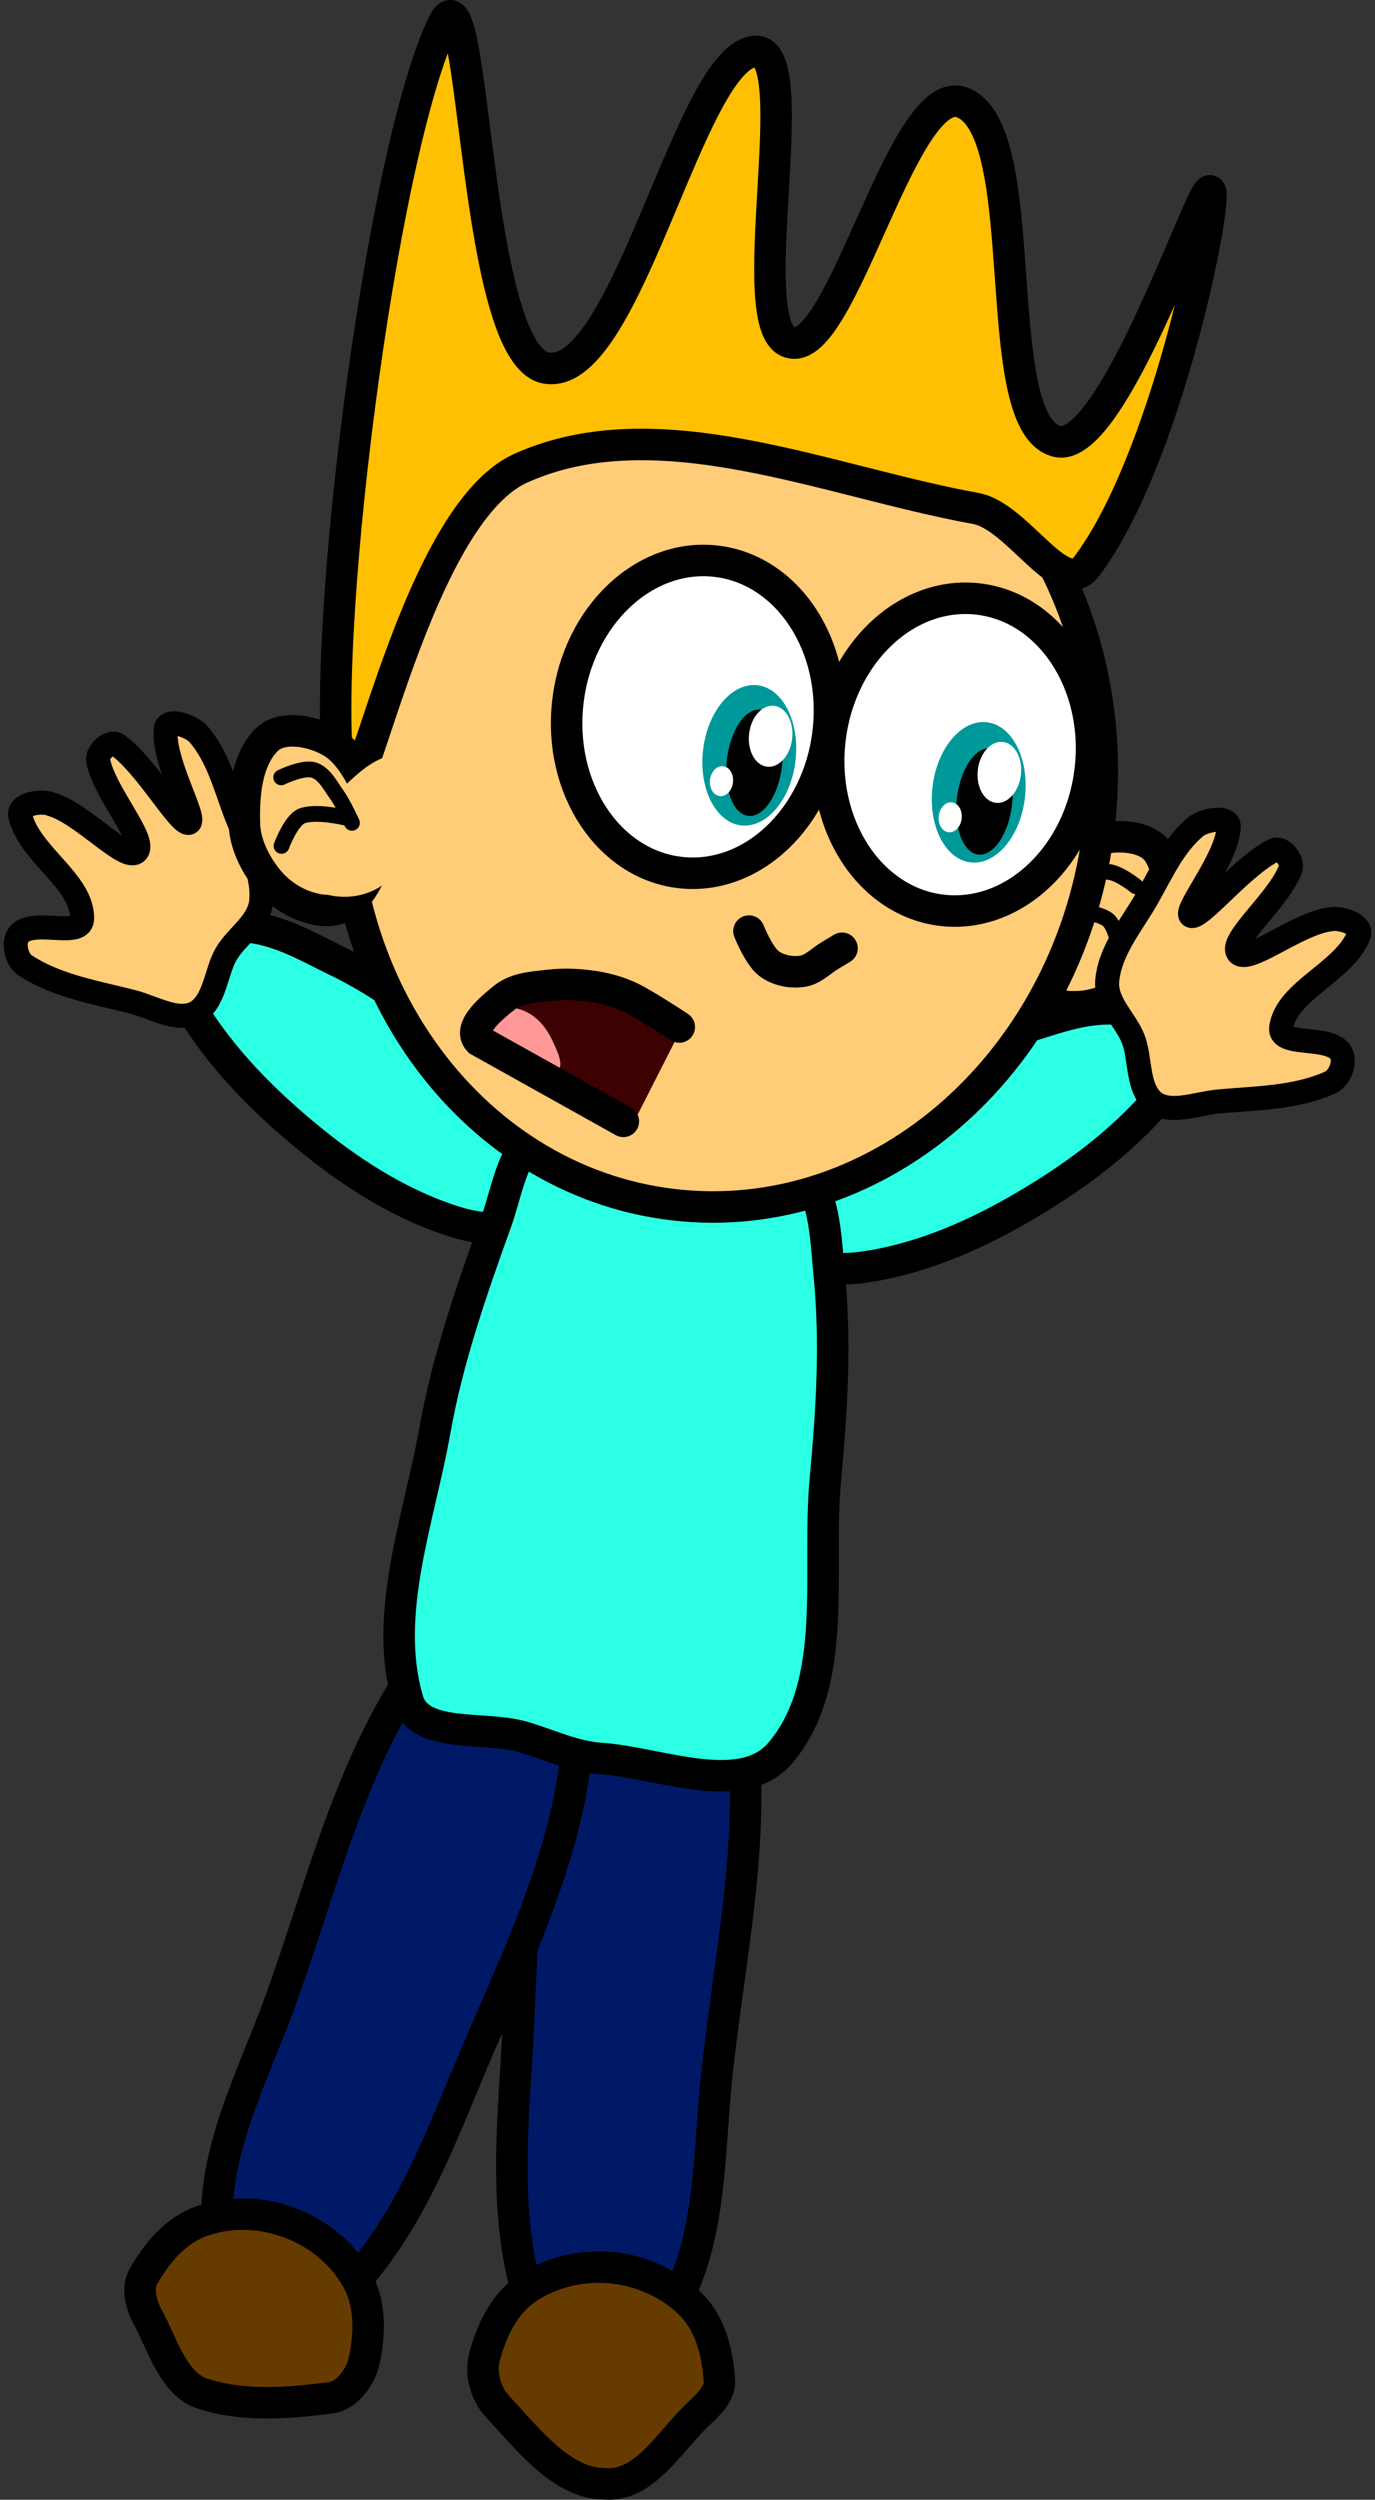 <svg xmlns="http://www.w3.org/2000/svg" xmlns:xlink="http://www.w3.org/1999/xlink" version="1.1" width="87.358" height="158.73" viewBox="4.541 0.962 87.358 158.73">
  <rect x="4.541" y="0.962" width="87.358" height="158.73" fill="#333333" stroke="none"/>
  <!-- Exported by Scratch - http://scratch.mit.edu/ -->
  <g id="ID0.7511085895821452">
    <path id="ID0.9202246675267816" fill="#FFCC77" stroke="#000000" stroke-width="2" stroke-linecap="round" d="M 74.504 54.221 C 73.227 54.456 72.184 55.52 71.365 56.54 C 70.566 57.536 69.965 58.623 69.8 60.041 C 69.635 61.459 69.865 62.713 70.519 63.807 C 70.965 64.552 71.93 64.931 72.759 64.89 C 73.929 64.916 75.142 64.475 76.061 63.764 C 77.1 62.961 78.058 61.804 78.353 60.508 C 78.799 58.778 79.099 56.675 78.171 55.151 C 77.514 54.072 75.743 53.942 74.504 54.221 Z "/>
    <path id="ID0.32951963087543845" fill="#FFCC77" stroke="none" stroke-linecap="round" d="M 72.732 57.337 C 71.625 57.258 70.423 56.666 69.439 57.103 C 68.553 57.496 68.058 58.57 67.939 59.598 C 67.819 60.626 68.167 61.61 68.826 62.37 C 69.485 63.13 70.454 63.666 71.578 63.797 C 72.701 63.927 73.768 63.629 74.583 63.04 C 75.4 62.451 75.964 61.574 76.084 60.545 C 76.203 59.517 75.923 58.413 75.196 57.773 C 74.551 57.208 73.545 57.481 72.732 57.337 Z " stroke-width="1"/>
    <path id="ID0.32951963087543845" fill="#FFCC77" stroke="none" stroke-linecap="round" d="M 69.927 54.191 C 68.621 53.875 67.19 54.728 66.156 55.463 C 65.365 56.026 64.776 56.929 64.656 57.958 C 64.537 58.986 64.884 59.969 65.544 60.73 C 66.202 61.49 67.172 62.026 68.295 62.156 C 69.419 62.287 70.486 61.988 71.301 61.4 C 72.118 60.811 72.454 59.809 72.801 58.905 C 72.981 58.441 73.242 57.721 72.942 57.26 C 72.152 56.059 71.279 54.579 69.927 54.191 Z " stroke-width="1"/>
    <path id="ID0.08531287917867303" fill="none" stroke="#000000" stroke-width="1" stroke-linecap="round" d="M 76.719 57.247 C 76.719 57.247 75.517 56.268 74.814 56.32 C 74.094 56.374 73.558 57.049 73.013 57.52 C 72.506 57.958 71.68 59.026 71.68 59.026 "/>
    <path id="ID0.08531287917867303" fill="none" stroke="#000000" stroke-width="1" stroke-linecap="round" d="M 75.701 61.478 C 75.701 61.478 75.49 59.8 74.908 59.352 C 74.13 58.783 72.12 58.797 72.12 58.797 "/>
  </g>
  <g id="ID0.23922329768538475">
    <path id="ID0.19963421486318111" fill="#001966" stroke="#000000" stroke-width="2" stroke-linecap="round" d="M 45.923 110.22 C 44.045 110.278 41.001 108.015 40.301 109.664 C 37.574 116.705 37.808 124.615 37.342 131.981 C 37.033 136.853 36.682 141.915 38.055 146.623 C 38.477 148.104 40.643 148.721 42.212 148.792 C 44.129 148.883 46.773 148.684 47.568 146.96 C 49.72 142.746 49.578 137.689 50.054 132.987 C 50.851 125.132 52.837 116.919 51.42 109.005 C 51.057 107.108 47.772 110.16 45.923 110.22 Z "/>
    <path id="ID0.7019679127261043" fill="#663B00" stroke="#000000" stroke-width="2" stroke-linecap="round" d="M 43.417 144.96 C 41.455 144.766 39.438 145.28 37.955 146.32 C 36.51 147.334 35.758 149.015 35.319 150.642 C 35.035 151.701 35.42 153 36.164 153.79 C 38.137 155.898 40.214 158.655 42.965 158.683 C 45.467 158.882 47.053 156.035 48.821 154.337 C 49.456 153.732 50.308 153 50.246 152.117 C 50.13 150.436 49.726 148.64 48.508 147.363 C 47.256 146.052 45.38 145.154 43.417 144.96 Z "/>
  </g>
  <g id="ID0.23922329768538475">
    <path id="ID0.19963421486318111" fill="#001966" stroke="#000000" stroke-width="2" stroke-linecap="round" d="M 35.929 109.736 C 37.592 110.613 41.32 109.916 41.225 111.706 C 40.582 119.229 36.898 126.232 34.082 133.055 C 32.22 137.567 30.312 142.269 27.011 145.895 C 25.981 147.041 23.764 146.644 22.324 146.019 C 20.561 145.258 18.274 143.919 18.317 142.02 C 18.234 137.29 20.583 132.809 22.22 128.375 C 24.954 120.968 26.776 112.718 31.525 106.23 C 32.684 104.685 34.295 108.87 35.929 109.736 Z "/>
    <path id="ID0.7019679127261043" fill="#663B00" stroke="#000000" stroke-width="2" stroke-linecap="round" d="M 22.926 142.097 C 24.866 142.819 26.371 144.15 27.237 145.717 C 28.102 147.286 28.027 149.103 27.707 150.757 C 27.497 151.834 26.638 153.068 25.565 153.215 C 22.78 153.583 19.689 153.823 17.067 152.828 C 15.409 151.956 14.816 149.707 13.953 148.148 C 13.529 147.385 13.211 146.295 13.648 145.527 C 14.482 144.063 15.618 142.641 17.298 142.02 C 18.978 141.4 20.987 141.376 22.926 142.097 Z "/>
  </g>
  <g id="ID0.4572075121104717">
    <path id="ID0.7623941171914339" fill="#2BFFE4" stroke="#000000" stroke-width="2" stroke-linecap="round" d="M 54.782 80.052 C 55.341 81.544 57.712 81.649 59.262 81.446 C 62.711 80.992 66.104 79.575 69.146 77.836 C 72.57 75.879 75.796 73.543 78.29 70.559 C 78.958 69.762 78.188 68.367 77.746 67.339 C 77.267 66.46 76.666 65.138 75.629 65.047 C 73.337 64.85 71.216 65.773 69.169 66.359 C 67.408 66.918 65.698 67.658 64.249 68.471 C 61.428 70.049 58.14 71.164 56.105 73.755 C 54.779 75.44 53.924 78.094 54.782 80.052 Z "/>
    <path id="ID0.01313785370439291" fill="#FFCC77" stroke="#000000" stroke-width="1.527" stroke-linecap="round" d="M 89.066 59.336 C 86.965 59.587 83.778 62.261 83.199 61.455 C 82.621 60.648 85.814 58.098 86.531 56.135 C 86.711 55.643 86.024 54.723 85.5 54.941 C 83.489 55.921 80.77 59.37 80.216 59.118 C 79.663 58.867 82.527 55.5 82.608 53.454 C 82.636 52.73 80.988 53.016 80.463 53.493 C 79.098 54.656 78.344 56.353 77.456 57.925 C 76.49 59.635 75.063 61.278 74.887 63.233 C 74.759 64.671 76.06 65.694 76.546 66.963 C 77.025 68.203 76.757 70.102 77.895 70.979 C 78.979 71.72 80.568 71.029 81.956 70.904 C 84.311 70.689 86.791 70.69 88.965 69.739 C 89.649 69.507 90.142 68.293 89.66 67.714 C 88.803 66.688 85.757 67.456 85.941 66.194 C 86.284 63.856 89.884 62.72 90.859 60.381 C 91.155 59.662 89.715 59.201 89.066 59.336 Z "/>
  </g>
  <g id="ID0.4572075121104717">
    <path id="ID0.7623941171914339" fill="#2BFFE4" stroke="#000000" stroke-width="2" stroke-linecap="round" d="M 38.27 77.935 C 37.48 79.319 35.122 79.044 33.625 78.597 C 30.292 77.6 27.168 75.661 24.441 73.46 C 21.372 70.983 18.56 68.163 16.572 64.82 C 16.04 63.927 17.022 62.672 17.623 61.728 C 18.235 60.935 19.039 59.727 20.077 59.802 C 22.372 59.972 24.319 61.221 26.246 62.126 C 27.896 62.958 29.465 63.96 30.767 64.994 C 33.301 67 36.37 68.625 37.966 71.507 C 39.007 73.381 39.428 76.138 38.27 77.935 Z "/>
    <path id="ID0.01313785370439291" fill="#FFCC77" stroke="#000000" stroke-width="1.527" stroke-linecap="round" d="M 7.765 52.019 C 9.799 52.601 12.52 55.749 13.219 55.045 C 13.918 54.34 11.172 51.315 10.776 49.263 C 10.677 48.748 11.502 47.95 11.985 48.248 C 13.814 49.535 15.949 53.374 16.536 53.213 C 17.122 53.053 14.831 49.273 15.077 47.24 C 15.164 46.521 16.746 47.066 17.187 47.62 C 18.35 48.986 18.824 50.781 19.451 52.475 C 20.133 54.316 21.28 56.166 21.142 58.124 C 21.039 59.563 19.592 60.367 18.91 61.542 C 18.24 62.69 18.202 64.607 16.939 65.292 C 15.751 65.851 14.293 64.916 12.941 64.572 C 10.65 63.984 8.203 63.59 6.208 62.305 C 5.569 61.967 5.276 60.69 5.844 60.196 C 6.853 59.319 9.739 60.562 9.758 59.287 C 9.791 56.924 6.418 55.229 5.827 52.765 C 5.65 52.009 7.145 51.782 7.765 52.019 Z "/>
  </g>
  <path id="ID0.10097399353981018" fill="#2BFFE4" stroke="#000000" stroke-width="2" stroke-linecap="round" d="M 46.874 75.759 C 49.491 76.118 52.504 73.306 54.742 74.761 C 56.981 75.982 56.976 79.377 57.229 81.947 C 57.651 86.242 57.391 90.458 56.98 94.905 C 56.435 100.708 57.871 107.692 54.218 112.151 C 51.79 115.228 46.477 112.877 42.686 112.622 C 40.971 112.507 39.365 111.71 37.713 111.238 C 35.276 110.542 31.124 111.403 30.437 108.881 C 28.854 103.423 31.174 97.408 32.176 91.768 C 32.978 87.251 34.527 82.819 36.088 78.481 C 36.831 76.411 37.179 73.294 39.364 72.821 C 41.93 72.095 44.096 75.376 46.874 75.759 Z "/>
  <path id="ID0.9834481873549521" fill="#FFCC77" stroke="#000000" stroke-width="2" d="M 53.577 23.822 C 60.175 24.59 65.804 28.29 69.567 33.649 C 73.331 39.008 75.231 46.024 74.371 53.423 C 73.51 60.822 70.05 67.216 65.156 71.567 C 60.262 75.919 53.934 78.228 47.337 77.46 C 40.739 76.693 35.11 72.992 31.346 67.633 C 27.582 62.275 25.682 55.258 26.543 47.859 C 27.404 40.46 30.864 34.067 35.758 29.715 C 40.651 25.364 46.98 23.055 53.577 23.822 Z "/>
  <path id="ID0.11013443116098642" fill="none" stroke="#000000" stroke-width="2" stroke-linecap="round" d="M 52.124 60.085 C 52.124 60.085 52.751 61.659 53.395 62.145 C 53.969 62.581 54.787 62.741 55.501 62.642 C 56.197 62.545 56.725 61.949 57.334 61.597 C 57.571 61.461 58.038 61.176 58.038 61.176 "/>
  <path id="ID0.09000997431576252" fill="#FFBF02" stroke="#000000" stroke-width="2" stroke-linecap="round" d="M 39.376 24.35 C 44.428 24.877 48.358 4.589 52.489 4.231 C 55.868 3.941 51.467 21.968 54.767 22.718 C 58.074 23.593 61.922 5.968 65.702 7.479 C 70.266 9.311 67.263 27.494 71.56 28.95 C 75.139 30.323 81.128 11.918 81.453 13.138 C 81.78 14.357 78.576 30.262 73.606 36.89 C 72.011 39.109 69.236 33.741 66.529 33.248 C 57.024 31.525 46.338 26.779 37.631 30.691 C 30.526 33.885 27.031 55.676 26.195 51.106 C 24.675 42.778 28.694 10.663 32.714 2.433 C 34.786 -1.808 34.54 23.978 39.376 24.35 Z "/>
  <g id="ID0.7511085895821452">
    <path id="ID0.9202246675267816" fill="#FFCC77" stroke="#000000" stroke-width="2" stroke-linecap="round" d="M 25.256 47.887 C 26.445 48.409 27.215 49.684 27.779 50.865 C 28.328 52.017 28.663 53.213 28.498 54.632 C 28.333 56.05 27.822 57.218 26.933 58.132 C 26.328 58.755 25.302 58.902 24.505 58.672 C 23.36 58.428 22.281 57.721 21.549 56.818 C 20.722 55.798 20.055 54.452 20.066 53.122 C 20.029 51.336 20.22 49.221 21.473 47.95 C 22.36 47.051 24.115 47.331 25.256 47.887 Z "/>
    <path id="ID0.32951963087543845" fill="#FFCC77" stroke="none" stroke-linecap="round" d="M 26.265 51.327 C 27.361 51.504 28.666 51.204 29.524 51.856 C 30.297 52.441 30.531 53.6 30.412 54.628 C 30.292 55.656 29.728 56.533 28.911 57.122 C 28.096 57.711 27.029 58.01 25.906 57.879 C 24.782 57.748 23.813 57.212 23.154 56.452 C 22.494 55.692 22.147 54.708 22.267 53.68 C 22.386 52.652 22.913 51.641 23.767 51.186 C 24.524 50.784 25.441 51.281 26.265 51.327 Z " stroke-width="1"/>
    <path id="ID0.32951963087543845" fill="#FFCC77" stroke="none" stroke-linecap="round" d="M 29.718 48.909 C 31.061 48.901 32.258 50.059 33.095 51.013 C 33.736 51.742 34.102 52.757 33.983 53.785 C 33.863 54.813 33.299 55.691 32.483 56.279 C 31.667 56.868 30.6 57.167 29.477 57.036 C 28.354 56.905 27.384 56.37 26.725 55.609 C 26.066 54.849 25.969 53.797 25.838 52.837 C 25.769 52.344 25.681 51.584 26.078 51.204 C 27.123 50.216 28.313 48.976 29.718 48.909 Z " stroke-width="1"/>
    <path id="ID0.08531287917867303" fill="none" stroke="#000000" stroke-width="1" stroke-linecap="round" d="M 22.405 50.324 C 22.405 50.324 23.8 49.647 24.473 49.859 C 25.16 50.076 25.528 50.857 25.95 51.441 C 26.343 51.983 26.902 53.213 26.902 53.213 "/>
    <path id="ID0.08531287917867303" fill="none" stroke="#000000" stroke-width="1" stroke-linecap="round" d="M 22.425 54.676 C 22.425 54.676 23.015 53.091 23.685 52.788 C 24.573 52.413 26.526 52.889 26.526 52.889 "/>
  </g>
  <path id="ID0.32517488626763225" fill="#FFFFFF" stroke="#000000" stroke-width="2" d="M 66.69 38.999 C 68.972 39.264 70.91 40.612 72.198 42.575 C 73.487 44.538 74.126 47.118 73.809 49.844 C 73.492 52.571 72.278 54.934 70.573 56.549 C 68.868 58.164 66.672 59.031 64.39 58.766 C 62.108 58.5 60.17 57.152 58.882 55.189 C 57.593 53.226 56.953 50.647 57.271 47.92 C 57.588 45.194 58.802 42.83 60.507 41.215 C 62.212 39.6 64.408 38.733 66.69 38.999 Z "/>
  <path id="ID0.32517488626763225" fill="#FFFFFF" stroke="#000000" stroke-width="2" d="M 50.04 36.599 C 52.322 36.864 54.26 38.212 55.548 40.175 C 56.837 42.139 57.476 44.718 57.159 47.444 C 56.842 50.171 55.628 52.534 53.923 54.149 C 52.218 55.764 50.022 56.631 47.74 56.365 C 45.459 56.1 43.52 54.752 42.231 52.789 C 40.943 50.826 40.303 48.247 40.621 45.52 C 40.938 42.794 42.152 40.43 43.857 38.815 C 45.562 37.2 47.758 36.333 50.04 36.599 Z "/>
  <g id="ID0.9259606110863388">
    <path id="ID0.18902716599404812" fill="#3D0101" stroke="none" stroke-linecap="round" d="M 35.035 65.938 L 39.869 63.329 L 48.028 65.889 L 44.765 72.305 L 43.275 72.132 L 35.035 65.938 Z " stroke-width="1"/>
    <path id="ID0.8991414033807814" fill="#FF9999" stroke="none" stroke-linecap="round" d="M 36.764 64.931 C 37.416 64.941 37.942 65.138 38.412 65.475 C 38.943 65.857 39.395 66.472 39.679 67.132 C 39.931 67.659 40.394 68.63 39.973 68.929 C 39.489 69.268 38.494 68.625 37.834 68.277 C 37.161 67.915 36.505 67.412 35.936 66.848 C 35.789 66.665 35.694 66.365 35.769 66.124 C 35.859 65.841 36.243 65.739 36.458 65.528 C 36.64 65.356 36.541 64.928 36.764 64.931 Z " stroke-width="1"/>
    <path id="ID0.7795739038847387" fill="none" stroke="#000000" stroke-width="2" stroke-linecap="round" d="M 47.697 66.176 C 47.697 66.176 45.54 64.753 44.599 64.303 C 43.873 63.953 43.048 63.726 42.281 63.61 C 41.342 63.466 40.372 63.421 39.428 63.531 C 38.502 63.639 37.383 63.689 36.597 64.301 C 35.781 64.95 34.213 66.24 34.964 67.042 L 44.144 72.166 "/>
  </g>
  <g id="ID0.5538363005034626">
    <path id="ID0.3123384383507073" fill="#009999" stroke="none" d="M 67.24 46.824 C 68.049 46.918 68.726 47.502 69.163 48.369 C 69.601 49.237 69.801 50.387 69.658 51.615 C 69.515 52.843 69.057 53.917 68.431 54.66 C 67.806 55.404 67.014 55.817 66.204 55.723 C 65.394 55.629 64.718 55.044 64.281 54.177 C 63.843 53.31 63.643 52.159 63.786 50.932 C 63.929 49.704 64.387 48.63 65.013 47.886 C 65.637 47.143 66.43 46.73 67.24 46.824 Z " stroke-width="0.734"/>
    <path id="ID0.9945462001487613" fill="#000000" stroke="none" d="M 67.481 48.478 C 67.964 48.534 68.358 48.962 68.604 49.611 C 68.849 50.258 68.947 51.124 68.839 52.055 C 68.731 52.986 68.436 53.806 68.049 54.38 C 67.66 54.955 67.179 55.281 66.696 55.225 C 66.213 55.169 65.819 54.74 65.573 54.092 C 65.328 53.444 65.229 52.579 65.338 51.648 C 65.446 50.717 65.74 49.897 66.128 49.322 C 66.516 48.748 66.998 48.422 67.481 48.478 Z " stroke-width="0.797"/>
    <path id="ID0.7593508111312985" fill="#FFFFFF" stroke="none" d="M 68.258 48.075 C 68.635 48.119 68.952 48.375 69.159 48.754 C 69.366 49.132 69.463 49.634 69.401 50.167 C 69.339 50.7 69.129 51.166 68.841 51.486 C 68.553 51.808 68.185 51.985 67.808 51.941 C 67.431 51.897 67.114 51.641 66.908 51.262 C 66.7 50.883 66.603 50.382 66.665 49.849 C 66.727 49.316 66.937 48.85 67.225 48.529 C 67.513 48.208 67.881 48.031 68.258 48.075 Z " stroke-width="0.734"/>
    <path id="ID0.8557649310678244" fill="#FFFFFF" stroke="none" d="M 65.021 51.912 C 65.222 51.936 65.392 52.063 65.504 52.25 C 65.616 52.437 65.67 52.684 65.64 52.945 C 65.609 53.207 65.5 53.435 65.348 53.591 C 65.196 53.747 65.001 53.832 64.8 53.809 C 64.599 53.785 64.429 53.658 64.317 53.471 C 64.204 53.284 64.15 53.038 64.181 52.776 C 64.211 52.514 64.32 52.286 64.472 52.13 C 64.624 51.974 64.819 51.889 65.021 51.912 Z " stroke-width="0.734"/>
  </g>
  <g id="ID0.4285051980987191">
    <path id="ID0.3123384383507073" fill="#009999" stroke="none" d="M 52.663 44.474 C 53.473 44.568 54.15 45.152 54.587 46.019 C 55.025 46.886 55.225 48.037 55.082 49.265 C 54.939 50.492 54.481 51.566 53.855 52.31 C 53.23 53.053 52.438 53.467 51.628 53.373 C 50.818 53.279 50.142 52.694 49.705 51.827 C 49.266 50.96 49.067 49.809 49.21 48.581 C 49.352 47.354 49.811 46.28 50.436 45.536 C 51.061 44.793 51.854 44.379 52.663 44.474 Z " stroke-width="0.734"/>
    <path id="ID0.9945462001487613" fill="#000000" stroke="none" d="M 52.867 46.022 C 53.349 46.079 53.743 46.507 53.989 47.155 C 54.235 47.803 54.333 48.669 54.225 49.6 C 54.117 50.531 53.822 51.351 53.434 51.925 C 53.046 52.499 52.565 52.826 52.082 52.77 C 51.599 52.714 51.205 52.285 50.959 51.637 C 50.713 50.989 50.615 50.123 50.723 49.193 C 50.832 48.261 51.126 47.441 51.514 46.867 C 51.902 46.293 52.384 45.966 52.867 46.022 Z " stroke-width="0.797"/>
    <path id="ID0.7593508111312985" fill="#FFFFFF" stroke="none" d="M 53.726 45.78 C 54.103 45.824 54.42 46.08 54.626 46.459 C 54.834 46.837 54.931 47.339 54.869 47.872 C 54.807 48.405 54.597 48.871 54.309 49.192 C 54.02 49.513 53.653 49.69 53.276 49.646 C 52.899 49.602 52.582 49.346 52.375 48.967 C 52.168 48.589 52.071 48.087 52.133 47.554 C 52.195 47.021 52.405 46.555 52.693 46.234 C 52.981 45.913 53.349 45.736 53.726 45.78 Z " stroke-width="0.734"/>
    <path id="ID0.8557649310678244" fill="#FFFFFF" stroke="none" d="M 50.488 49.617 C 50.69 49.641 50.86 49.769 50.972 49.955 C 51.084 50.142 51.138 50.389 51.108 50.651 C 51.077 50.913 50.968 51.14 50.816 51.296 C 50.664 51.452 50.469 51.538 50.268 51.514 C 50.066 51.491 49.896 51.363 49.784 51.176 C 49.672 50.989 49.618 50.743 49.649 50.481 C 49.679 50.219 49.788 49.992 49.94 49.835 C 50.092 49.679 50.287 49.594 50.488 49.617 Z " stroke-width="0.734"/>
  </g>
</svg>